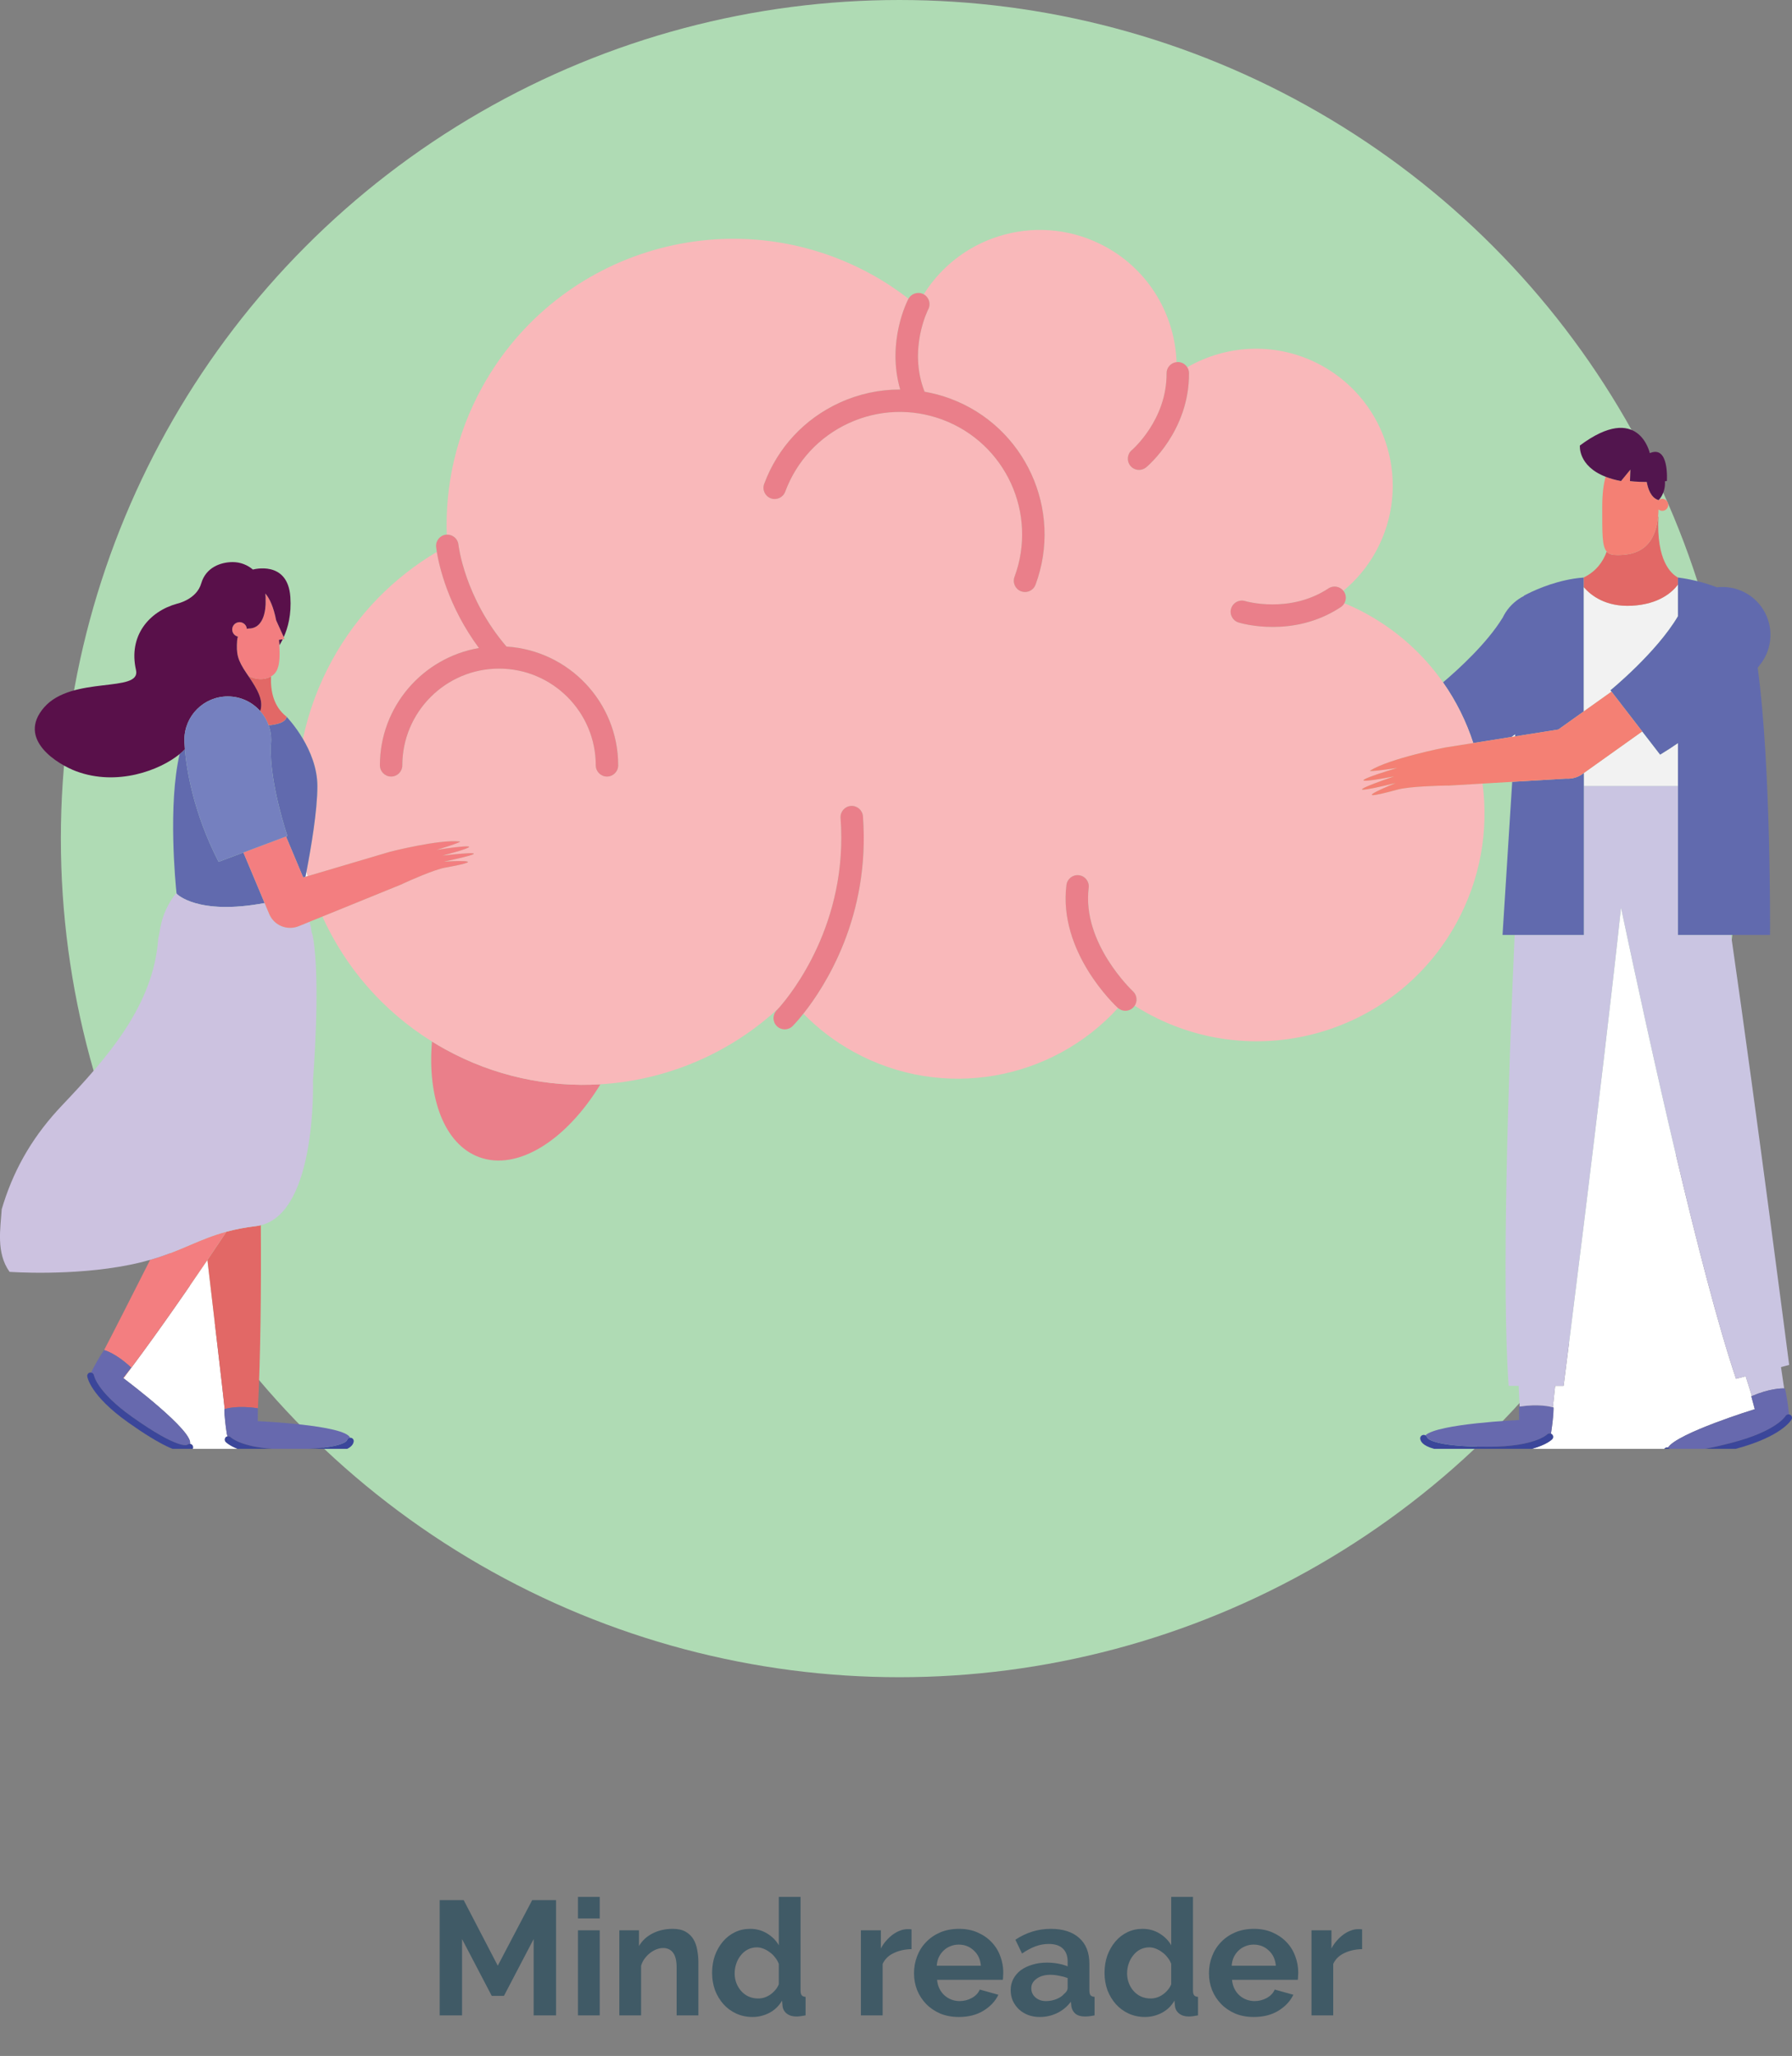 <svg width="265" height="304" viewBox="0 0 265 304" fill="none" xmlns="http://www.w3.org/2000/svg">
<rect x="0" y="0" width="265" height="304" fill="#808080" stroke="none"/>
<path d="M78.914 298V286.72L74.522 295.12H72.722L68.33 286.72V298H65.018V280.96H68.57L73.61 290.656L78.698 280.96H82.226V298H78.914ZM85.472 298V285.424H88.688V298H85.472ZM85.472 283.672V280.48H88.688V283.672H85.472ZM103.277 298H100.061V290.944C100.061 289.936 99.885 289.2 99.533 288.736C99.181 288.272 98.693 288.04 98.069 288.04C97.749 288.04 97.421 288.104 97.085 288.232C96.749 288.36 96.429 288.544 96.125 288.784C95.837 289.008 95.573 289.28 95.333 289.6C95.093 289.92 94.917 290.272 94.805 290.656V298H91.589V285.424H94.493V287.752C94.957 286.952 95.629 286.328 96.509 285.88C97.389 285.432 98.381 285.208 99.485 285.208C100.269 285.208 100.909 285.352 101.405 285.64C101.901 285.928 102.285 286.304 102.557 286.768C102.829 287.232 103.013 287.76 103.109 288.352C103.221 288.944 103.277 289.544 103.277 290.152V298ZM111.281 298.24C110.417 298.24 109.617 298.072 108.881 297.736C108.145 297.4 107.513 296.936 106.985 296.344C106.457 295.752 106.041 295.064 105.737 294.28C105.449 293.48 105.305 292.624 105.305 291.712C105.305 290.8 105.441 289.952 105.713 289.168C106.001 288.384 106.393 287.696 106.889 287.104C107.385 286.512 107.977 286.048 108.665 285.712C109.353 285.376 110.105 285.208 110.921 285.208C111.849 285.208 112.681 285.432 113.417 285.88C114.169 286.328 114.753 286.912 115.169 287.632V280.48H118.385V294.304C118.385 294.64 118.441 294.88 118.553 295.024C118.665 295.168 118.857 295.248 119.129 295.264V298C118.569 298.112 118.113 298.168 117.761 298.168C117.185 298.168 116.713 298.024 116.345 297.736C115.977 297.448 115.769 297.072 115.721 296.608L115.649 295.816C115.185 296.616 114.553 297.224 113.753 297.64C112.969 298.04 112.145 298.24 111.281 298.24ZM112.121 295.504C112.425 295.504 112.737 295.456 113.057 295.36C113.377 295.248 113.673 295.096 113.945 294.904C114.217 294.712 114.457 294.488 114.665 294.232C114.889 293.976 115.057 293.696 115.169 293.392V290.392C115.041 290.04 114.857 289.72 114.617 289.432C114.393 289.128 114.129 288.872 113.825 288.664C113.537 288.44 113.225 288.264 112.889 288.136C112.569 288.008 112.249 287.944 111.929 287.944C111.449 287.944 111.001 288.048 110.585 288.256C110.185 288.464 109.841 288.752 109.553 289.12C109.265 289.472 109.041 289.88 108.881 290.344C108.721 290.808 108.641 291.288 108.641 291.784C108.641 292.312 108.729 292.8 108.905 293.248C109.081 293.696 109.321 294.088 109.625 294.424C109.929 294.76 110.289 295.024 110.705 295.216C111.137 295.408 111.609 295.504 112.121 295.504ZM134.796 288.208C133.82 288.224 132.948 288.416 132.18 288.784C131.412 289.136 130.86 289.672 130.524 290.392V298H127.308V285.424H130.26V288.112C130.484 287.68 130.748 287.296 131.052 286.96C131.356 286.608 131.684 286.304 132.036 286.048C132.388 285.792 132.74 285.6 133.092 285.472C133.46 285.328 133.812 285.256 134.148 285.256C134.324 285.256 134.452 285.256 134.532 285.256C134.628 285.256 134.716 285.264 134.796 285.28V288.208ZM141.788 298.24C140.78 298.24 139.868 298.072 139.052 297.736C138.236 297.384 137.54 296.912 136.964 296.32C136.388 295.728 135.94 295.04 135.62 294.256C135.316 293.472 135.164 292.648 135.164 291.784C135.164 290.888 135.316 290.048 135.62 289.264C135.924 288.464 136.364 287.768 136.94 287.176C137.516 286.568 138.212 286.088 139.028 285.736C139.86 285.384 140.788 285.208 141.812 285.208C142.836 285.208 143.748 285.384 144.548 285.736C145.364 286.088 146.052 286.56 146.612 287.152C147.188 287.744 147.62 288.432 147.908 289.216C148.212 290 148.364 290.816 148.364 291.664C148.364 291.872 148.356 292.072 148.34 292.264C148.34 292.456 148.324 292.616 148.292 292.744H138.572C138.62 293.24 138.74 293.68 138.932 294.064C139.124 294.448 139.372 294.776 139.676 295.048C139.98 295.32 140.324 295.528 140.708 295.672C141.092 295.816 141.492 295.888 141.908 295.888C142.548 295.888 143.148 295.736 143.708 295.432C144.284 295.112 144.676 294.696 144.884 294.184L147.644 294.952C147.18 295.912 146.436 296.704 145.412 297.328C144.404 297.936 143.196 298.24 141.788 298.24ZM145.052 290.656C144.972 289.712 144.62 288.96 143.996 288.4C143.388 287.824 142.644 287.536 141.764 287.536C141.332 287.536 140.924 287.616 140.54 287.776C140.172 287.92 139.844 288.128 139.556 288.4C139.268 288.672 139.028 289 138.836 289.384C138.66 289.768 138.556 290.192 138.524 290.656H145.052ZM153.755 298.24C153.147 298.24 152.579 298.144 152.051 297.952C151.523 297.744 151.067 297.464 150.683 297.112C150.299 296.744 149.995 296.32 149.771 295.84C149.563 295.36 149.459 294.832 149.459 294.256C149.459 293.664 149.587 293.12 149.843 292.624C150.115 292.112 150.483 291.68 150.947 291.328C151.427 290.976 151.995 290.704 152.651 290.512C153.307 290.304 154.027 290.2 154.811 290.2C155.371 290.2 155.915 290.248 156.443 290.344C156.987 290.44 157.467 290.576 157.883 290.752V290.032C157.883 289.2 157.643 288.56 157.163 288.112C156.699 287.664 156.003 287.44 155.075 287.44C154.403 287.44 153.747 287.56 153.107 287.8C152.467 288.04 151.811 288.392 151.139 288.856L150.155 286.816C151.771 285.744 153.515 285.208 155.387 285.208C157.195 285.208 158.595 285.656 159.587 286.552C160.595 287.432 161.099 288.712 161.099 290.392V294.304C161.099 294.64 161.155 294.88 161.267 295.024C161.395 295.168 161.595 295.248 161.867 295.264V298C161.323 298.112 160.851 298.168 160.451 298.168C159.843 298.168 159.371 298.032 159.035 297.76C158.715 297.488 158.515 297.128 158.435 296.68L158.363 295.984C157.803 296.72 157.123 297.28 156.323 297.664C155.523 298.048 154.667 298.24 153.755 298.24ZM154.667 295.888C155.211 295.888 155.723 295.792 156.203 295.6C156.699 295.408 157.083 295.152 157.355 294.832C157.707 294.56 157.883 294.256 157.883 293.92V292.48C157.499 292.336 157.083 292.224 156.635 292.144C156.187 292.048 155.755 292 155.339 292C154.507 292 153.827 292.192 153.299 292.576C152.771 292.944 152.507 293.416 152.507 293.992C152.507 294.536 152.715 294.992 153.131 295.36C153.547 295.712 154.059 295.888 154.667 295.888ZM169.313 298.24C168.449 298.24 167.649 298.072 166.913 297.736C166.177 297.4 165.545 296.936 165.017 296.344C164.489 295.752 164.073 295.064 163.769 294.28C163.481 293.48 163.337 292.624 163.337 291.712C163.337 290.8 163.473 289.952 163.745 289.168C164.033 288.384 164.425 287.696 164.921 287.104C165.417 286.512 166.009 286.048 166.697 285.712C167.385 285.376 168.137 285.208 168.953 285.208C169.881 285.208 170.713 285.432 171.449 285.88C172.201 286.328 172.785 286.912 173.201 287.632V280.48H176.417V294.304C176.417 294.64 176.473 294.88 176.585 295.024C176.697 295.168 176.889 295.248 177.161 295.264V298C176.601 298.112 176.145 298.168 175.793 298.168C175.217 298.168 174.745 298.024 174.377 297.736C174.009 297.448 173.801 297.072 173.753 296.608L173.681 295.816C173.217 296.616 172.585 297.224 171.785 297.64C171.001 298.04 170.177 298.24 169.313 298.24ZM170.153 295.504C170.457 295.504 170.769 295.456 171.089 295.36C171.409 295.248 171.705 295.096 171.977 294.904C172.249 294.712 172.489 294.488 172.697 294.232C172.921 293.976 173.089 293.696 173.201 293.392V290.392C173.073 290.04 172.889 289.72 172.649 289.432C172.425 289.128 172.161 288.872 171.857 288.664C171.569 288.44 171.257 288.264 170.921 288.136C170.601 288.008 170.281 287.944 169.961 287.944C169.481 287.944 169.033 288.048 168.617 288.256C168.217 288.464 167.873 288.752 167.585 289.12C167.297 289.472 167.073 289.88 166.913 290.344C166.753 290.808 166.673 291.288 166.673 291.784C166.673 292.312 166.761 292.8 166.937 293.248C167.113 293.696 167.353 294.088 167.657 294.424C167.961 294.76 168.321 295.024 168.737 295.216C169.169 295.408 169.641 295.504 170.153 295.504ZM185.405 298.24C184.397 298.24 183.485 298.072 182.669 297.736C181.853 297.384 181.157 296.912 180.581 296.32C180.005 295.728 179.557 295.04 179.237 294.256C178.933 293.472 178.781 292.648 178.781 291.784C178.781 290.888 178.933 290.048 179.237 289.264C179.541 288.464 179.981 287.768 180.557 287.176C181.133 286.568 181.829 286.088 182.645 285.736C183.477 285.384 184.405 285.208 185.429 285.208C186.453 285.208 187.365 285.384 188.165 285.736C188.981 286.088 189.669 286.56 190.229 287.152C190.805 287.744 191.237 288.432 191.525 289.216C191.829 290 191.981 290.816 191.981 291.664C191.981 291.872 191.973 292.072 191.957 292.264C191.957 292.456 191.941 292.616 191.909 292.744H182.189C182.237 293.24 182.357 293.68 182.549 294.064C182.741 294.448 182.989 294.776 183.293 295.048C183.597 295.32 183.941 295.528 184.325 295.672C184.709 295.816 185.109 295.888 185.525 295.888C186.165 295.888 186.765 295.736 187.325 295.432C187.901 295.112 188.293 294.696 188.501 294.184L191.261 294.952C190.797 295.912 190.053 296.704 189.029 297.328C188.021 297.936 186.813 298.24 185.405 298.24ZM188.669 290.656C188.589 289.712 188.237 288.96 187.613 288.4C187.005 287.824 186.261 287.536 185.381 287.536C184.949 287.536 184.541 287.616 184.157 287.776C183.789 287.92 183.461 288.128 183.173 288.4C182.885 288.672 182.645 289 182.453 289.384C182.277 289.768 182.173 290.192 182.141 290.656H188.669ZM201.429 288.208C200.453 288.224 199.581 288.416 198.813 288.784C198.045 289.136 197.493 289.672 197.157 290.392V298H193.941V285.424H196.893V288.112C197.117 287.68 197.381 287.296 197.685 286.96C197.989 286.608 198.317 286.304 198.669 286.048C199.021 285.792 199.373 285.6 199.725 285.472C200.093 285.328 200.445 285.256 200.781 285.256C200.957 285.256 201.085 285.256 201.165 285.256C201.261 285.256 201.349 285.264 201.429 285.28V288.208Z" fill="#405A66"/>
<circle cx="133" cy="124" r="124" fill="#AFDBB4"/>
<g clip-path="url(#clip0_59_619)">
<path d="M224.068 108.574C223.886 108.706 223.691 108.84 223.503 108.973L224.048 108.886L224.068 108.574Z" fill="white"/>
<path d="M229.357 211.985C229.357 211.985 229.354 211.992 229.354 211.995C229.408 212.017 229.458 212.044 229.503 212.084C229.714 212.274 229.73 212.599 229.537 212.805C229.488 212.859 228.732 213.63 226.53 214.231H246.115C246.157 214.177 246.21 214.132 246.274 214.096C246.393 214.031 246.527 214.019 246.65 214.05C248.006 211.908 259.49 208.367 259.49 208.367L258.982 206.453C259.012 206.44 259.039 206.433 259.069 206.42C258.765 205.475 258.458 204.498 258.148 203.5L256.721 203.872C251.487 188.381 244.104 154.984 239.717 134.212C236.826 161.049 231.224 204.92 231.224 204.92H229.973C229.829 206.205 229.714 207.268 229.631 208.091C229.694 208.11 229.73 208.122 229.73 208.122C229.73 208.122 229.802 209.037 229.357 211.984V211.985Z" fill="white"/>
<path d="M33.379 213.208C33.191 213.003 33.205 212.683 33.411 212.495C33.478 212.433 33.56 212.403 33.642 212.384C33.625 212.322 33.609 212.262 33.594 212.197C33.58 212.155 33.558 212.113 33.552 212.069C33.119 209.24 33.189 208.361 33.189 208.361C33.189 208.361 33.216 208.353 33.228 208.35C32.789 204.243 31.794 195.937 30.676 186.317C26.272 192.82 21.922 198.977 18.257 203.79C19.011 204.357 28.663 211.662 28.102 213.505C28.226 213.518 28.345 213.573 28.432 213.676C28.57 213.835 28.586 214.056 28.496 214.234H35.143C33.889 213.738 33.416 213.25 33.379 213.209V213.208Z" fill="white"/>
<path d="M45.319 128.889C45.268 129.153 45.218 129.406 45.171 129.644L45.493 129.548C45.431 129.329 45.376 129.109 45.319 128.889Z" fill="white"/>
<path d="M217.867 109.868L223.502 108.973C223.689 108.84 223.884 108.706 224.067 108.574L224.047 108.886L230.442 107.869L234.21 105.185V85.395C234.197 85.395 234.185 85.399 234.174 85.399C230.523 85.662 227.231 87.133 225.942 87.777C225.886 87.803 225.828 87.832 225.781 87.857C225.507 87.996 225.358 88.082 225.358 88.082V88.119C224.3 88.659 223.364 89.467 222.665 90.528C222.487 90.8 222.338 91.08 222.2 91.365L222.194 91.362C219.869 95.147 215.671 98.97 213.392 100.9C215.333 103.664 216.831 106.692 217.864 109.87L217.867 109.868Z" fill="#616AAE"/>
<path d="M224.644 209.97C224.644 209.97 212.639 210.5 210.787 212.23C210.91 212.296 211.007 212.406 211.044 212.55C211.049 212.564 211.505 213.942 220.341 213.914C226.897 213.892 228.734 212.15 228.776 212.109C228.928 211.948 229.161 211.911 229.356 211.994C229.356 211.99 229.359 211.987 229.359 211.984C229.805 209.039 229.731 208.122 229.731 208.122C229.731 208.122 229.696 208.11 229.632 208.092C229.228 207.972 227.533 207.563 224.731 207.979C224.697 207.984 224.67 207.986 224.639 207.991L224.647 209.97H224.644Z" fill="#6769AE"/>
<path d="M229.537 212.807C229.731 212.601 229.716 212.275 229.503 212.086C229.458 212.046 229.408 212.02 229.354 211.997C229.159 211.915 228.926 211.952 228.774 212.113C228.732 212.153 226.896 213.895 220.339 213.917C211.503 213.946 211.047 212.567 211.042 212.554C211.005 212.41 210.908 212.299 210.786 212.233C210.673 212.173 210.541 212.151 210.41 212.185C210.132 212.254 209.964 212.534 210.034 212.807C210.112 213.104 210.289 213.734 212.079 214.236H226.528C228.73 213.635 229.488 212.862 229.535 212.81L229.537 212.807Z" fill="#3B469A"/>
<path d="M248.135 138.243V116.2H234.212V138.243H223.986C223.042 159.498 222.029 189.843 223.099 204.922H224.573C224.622 205.969 224.672 206.99 224.727 207.981C227.53 207.565 229.225 207.974 229.629 208.093C229.713 207.27 229.829 206.207 229.971 204.922H231.222C231.222 204.922 236.825 161.051 239.716 134.214C244.102 154.986 251.486 188.381 256.719 203.874L258.146 203.502C258.457 204.501 258.764 205.477 259.067 206.421C261.675 205.313 263.417 205.281 263.84 205.294C263.712 204.478 263.556 203.418 263.372 202.14L264.581 201.825C264.581 201.825 259.837 164.955 255.988 138.247H248.135V138.243Z" fill="#CAC5E2"/>
<path d="M259.069 206.421C259.039 206.435 259.012 206.441 258.982 206.455L259.49 208.368C259.49 208.368 248.006 211.91 246.65 214.051C246.759 214.078 246.851 214.142 246.925 214.232H252.126C253.262 214.021 254.635 213.714 256.32 213.271C262.659 211.598 263.997 209.446 264.026 209.399C264.133 209.205 264.349 209.113 264.559 209.141C264.559 209.138 264.559 209.135 264.559 209.129C264.245 206.168 263.945 205.299 263.945 205.299C263.945 205.299 263.907 205.296 263.841 205.294C263.419 205.281 261.676 205.313 259.069 206.421Z" fill="#6769AE"/>
<path d="M246.272 214.098C246.209 214.133 246.157 214.179 246.113 214.232H246.921C246.849 214.142 246.755 214.078 246.646 214.051C246.524 214.021 246.39 214.033 246.271 214.098H246.272Z" fill="#3B469A"/>
<path d="M264.026 209.398C263.996 209.446 262.657 211.596 256.32 213.27C254.635 213.714 253.262 214.021 252.126 214.231H256.676C263.506 212.408 264.884 209.98 264.94 209.877C265.074 209.628 264.978 209.317 264.725 209.186C264.671 209.16 264.616 209.146 264.559 209.138C264.349 209.108 264.133 209.202 264.026 209.396V209.398Z" fill="#3B469A"/>
<path d="M70.844 171.094C76.551 173.207 83.763 168.587 88.792 160.328C81.073 160.796 73.137 159.164 65.857 155.163C65.183 154.793 64.526 154.405 63.88 154.005C63.179 162.332 65.696 169.189 70.843 171.094H70.844Z" fill="#EA7F8A"/>
<path d="M45.318 128.889C45.377 129.109 45.431 129.329 45.493 129.549L57.666 125.945C57.666 125.945 64.955 124.073 67.995 124.424C68.487 124.481 64.593 125.661 64.593 125.661C64.593 125.661 74.748 124.05 65.458 126.507C65.458 126.507 75.717 125.279 65.654 127.399C65.654 127.399 73.537 126.909 65.819 128.294C64.202 128.584 60.585 130.204 59.485 130.706L59.492 130.721L59.156 130.858L47.674 135.527C51.028 142.934 56.532 149.437 63.883 154.003C64.529 154.404 65.186 154.791 65.861 155.162C73.138 159.163 81.077 160.794 88.796 160.326C98.537 159.738 107.924 155.799 115.195 149.019C116.983 147.003 125.478 136.538 124.304 120.944C124.235 120.03 124.921 119.234 125.835 119.165C126.742 119.1 127.544 119.782 127.614 120.694C128.731 135.523 121.988 145.885 118.804 149.889C120.944 152.076 123.434 153.991 126.253 155.541C139.483 162.813 155.602 159.743 165.333 149.044C165.321 149.032 165.306 149.026 165.294 149.014C164.934 148.682 156.467 140.762 157.71 130.85C157.824 129.939 158.652 129.297 159.561 129.409C160.472 129.523 161.116 130.352 161.002 131.261C159.975 139.462 167.469 146.504 167.545 146.574C168.152 147.134 168.239 148.041 167.795 148.709C168.388 149.086 168.992 149.452 169.616 149.795C185.917 158.759 206.399 152.809 215.362 136.506C218.96 129.959 220.149 122.74 219.236 115.863L214.505 116.143L214.106 116.167V116.148C212.771 116.17 208.391 116.277 206.642 116.759C198.288 119.051 206.38 115.788 206.38 115.788C195.34 118.464 206.151 114.805 206.151 114.805C195.719 116.779 206.612 113.551 206.612 113.551C206.612 113.551 202.168 114.227 202.631 113.936C205.495 112.142 213.653 110.537 213.653 110.537L217.87 109.867C216.838 106.689 215.34 103.66 213.398 100.897C210.537 96.824 206.729 93.321 202.072 90.76C201.001 90.171 199.909 89.655 198.806 89.197C198.68 89.42 198.509 89.621 198.279 89.772C194.739 92.105 191.055 92.704 188.208 92.704C185.36 92.704 183.319 92.097 183.157 92.046C182.281 91.775 181.792 90.844 182.065 89.969C182.337 89.095 183.262 88.607 184.138 88.875C184.218 88.899 190.696 90.797 196.456 87.002C197.179 86.526 198.132 86.695 198.66 87.359C200.551 85.79 202.193 83.859 203.451 81.574C208.84 71.769 205.262 59.452 195.459 54.061C189.016 50.519 181.505 50.876 175.572 54.304C175.733 54.557 175.832 54.856 175.834 55.178C175.891 63.688 169.763 68.881 169.503 69.099C169.193 69.358 168.818 69.483 168.444 69.483C167.967 69.483 167.495 69.281 167.168 68.885C166.582 68.18 166.676 67.139 167.379 66.552C167.459 66.483 172.562 62.087 172.515 55.201C172.508 54.344 173.156 53.643 173.989 53.549C173.744 46.662 170.013 40.072 163.532 36.509C154.064 31.303 142.254 34.463 136.599 43.517C137.391 43.951 137.691 44.938 137.27 45.74C137.23 45.817 134.27 51.658 136.73 57.913C138.009 58.137 139.279 58.476 140.523 58.937C151.587 63.046 157.244 75.389 153.135 86.454C152.887 87.121 152.253 87.535 151.579 87.535C151.388 87.535 151.192 87.502 151 87.431C150.142 87.111 149.704 86.157 150.023 85.298C153.496 75.95 148.715 65.519 139.366 62.046C134.838 60.364 129.925 60.545 125.535 62.559C121.143 64.572 117.798 68.175 116.117 72.703C115.797 73.562 114.843 73.999 113.984 73.681C113.126 73.36 112.688 72.406 113.007 71.548C114.997 66.188 118.956 61.925 124.153 59.543C127.014 58.231 130.063 57.581 133.12 57.589C131.072 50.516 134.189 44.464 134.335 44.189C134.339 44.181 134.345 44.174 134.35 44.167C132.64 42.847 130.816 41.637 128.864 40.563C108.343 29.281 82.562 36.772 71.28 57.291C67.482 64.199 65.824 71.702 66.063 79.048C66.94 79.005 67.707 79.647 67.797 80.528C67.806 80.605 68.695 88.35 74.901 95.596C84.104 96.168 91.422 103.816 91.422 113.162C91.422 114.077 90.679 114.82 89.763 114.82C88.848 114.82 88.105 114.077 88.105 113.162C88.105 105.275 81.689 98.859 73.802 98.859C65.916 98.859 59.5 105.275 59.5 113.162C59.5 114.077 58.757 114.82 57.842 114.82C56.926 114.82 56.183 114.077 56.183 113.162C56.183 104.462 62.527 97.233 70.829 95.812C66.263 89.653 64.94 83.658 64.601 81.602C58.321 85.334 52.908 90.708 49.133 97.575C47.069 101.33 45.639 105.262 44.797 109.246C45.889 111.094 46.937 113.563 46.937 116.254C46.937 119.866 45.994 125.393 45.32 128.884L45.318 128.889Z" fill="#F9B8BA"/>
<path d="M133.118 57.594C130.061 57.586 127.012 58.236 124.152 59.548C118.953 61.931 114.996 66.193 113.005 71.553C112.687 72.411 113.124 73.367 113.983 73.686C114.841 74.003 115.797 73.567 116.116 72.708C117.798 68.18 121.143 64.577 125.533 62.564C129.925 60.552 134.837 60.369 139.364 62.051C148.713 65.524 153.494 75.954 150.021 85.303C149.703 86.162 150.14 87.116 150.999 87.436C151.19 87.507 151.385 87.54 151.577 87.54C152.252 87.54 152.885 87.126 153.134 86.459C157.242 75.394 151.584 63.051 140.522 58.942C139.277 58.48 138.008 58.142 136.728 57.918C134.268 51.663 137.228 45.821 137.268 45.745C137.689 44.944 137.389 43.956 136.598 43.522C136.591 43.516 136.584 43.511 136.577 43.506C135.776 43.082 134.785 43.381 134.349 44.174C134.344 44.181 134.337 44.187 134.334 44.196C134.188 44.471 131.07 50.523 133.118 57.596V57.594Z" fill="#EA7F8A"/>
<path d="M172.512 55.201C172.557 62.087 167.456 66.482 167.375 66.552C166.673 67.139 166.579 68.182 167.164 68.885C167.491 69.281 167.964 69.483 168.44 69.483C168.814 69.483 169.19 69.358 169.5 69.099C169.76 68.883 175.887 63.69 175.83 55.178C175.827 54.856 175.73 54.557 175.569 54.304C175.275 53.84 174.76 53.531 174.17 53.531H174.158C174.1 53.531 174.043 53.543 173.984 53.549C173.151 53.643 172.503 54.344 172.51 55.201H172.512Z" fill="#EA7F8A"/>
<path d="M196.453 87.002C190.693 90.797 184.215 88.899 184.134 88.875C183.261 88.607 182.335 89.097 182.062 89.968C181.79 90.844 182.278 91.773 183.153 92.046C183.316 92.096 185.335 92.704 188.204 92.704C191.073 92.704 194.737 92.105 198.276 89.772C198.504 89.621 198.677 89.42 198.802 89.197C199.096 88.674 199.102 88.01 198.749 87.473C198.72 87.431 198.685 87.398 198.656 87.358C198.128 86.693 197.174 86.524 196.453 87V87.002Z" fill="#EA7F8A"/>
<path d="M114.873 151.724C115.197 152.046 115.619 152.205 116.042 152.205C116.465 152.205 116.896 152.043 117.219 151.716C117.323 151.612 117.929 150.988 118.801 149.891C121.983 145.887 128.728 135.523 127.611 120.696C127.542 119.782 126.739 119.101 125.832 119.167C124.918 119.236 124.232 120.032 124.301 120.946C125.475 136.54 116.979 147.005 115.192 149.021C114.992 149.244 114.873 149.37 114.863 149.38C114.219 150.03 114.224 151.078 114.873 151.724Z" fill="#EA7F8A"/>
<path d="M167.634 148.92C167.694 148.855 167.743 148.783 167.79 148.712C168.234 148.045 168.147 147.138 167.54 146.577C167.464 146.505 159.97 139.464 160.996 131.264C161.111 130.355 160.467 129.525 159.556 129.413C158.647 129.3 157.819 129.943 157.705 130.853C156.462 140.767 164.929 148.685 165.289 149.017C165.301 149.029 165.316 149.036 165.328 149.048C165.64 149.319 166.026 149.457 166.411 149.457C166.857 149.457 167.303 149.277 167.632 148.922L167.634 148.92Z" fill="#EA7F8A"/>
<path d="M56.18 113.168C56.18 114.084 56.922 114.827 57.838 114.827C58.754 114.827 59.497 114.084 59.497 113.168C59.497 105.282 65.912 98.866 73.799 98.866C81.685 98.866 88.101 105.282 88.101 113.168C88.101 114.084 88.844 114.827 89.76 114.827C90.675 114.827 91.418 114.084 91.418 113.168C91.418 103.823 84.1 96.176 74.897 95.603C68.689 88.357 67.801 80.611 67.794 80.534C67.703 79.654 66.937 79.01 66.06 79.055C66.031 79.055 66.005 79.052 65.976 79.055C65.064 79.147 64.4 79.961 64.492 80.873C64.499 80.93 64.526 81.186 64.596 81.609C64.933 83.665 66.258 89.658 70.824 95.819C62.522 97.24 56.178 104.469 56.178 113.168H56.18Z" fill="#EA7F8A"/>
<path d="M41.306 95.428C41.47 95.17 41.641 94.868 41.814 94.52L41.239 94.595C41.267 94.888 41.289 95.167 41.307 95.428H41.306Z" fill="#59104A"/>
<path d="M38.13 208.236V208.469C38.535 200.609 38.631 190.851 38.569 181.167C38.344 181.221 38.114 181.269 37.876 181.298C36.179 181.497 34.759 181.786 33.49 182.126C32.552 183.531 31.613 184.932 30.674 186.315C31.794 195.936 32.787 204.241 33.226 208.348C33.421 208.286 35.12 207.776 38.13 208.236Z" fill="#E26866"/>
<path d="M33.659 212.381C33.627 212.321 33.61 212.259 33.592 212.195C33.607 212.26 33.624 212.321 33.64 212.383C33.647 212.381 33.652 212.381 33.659 212.379V212.381Z" fill="#F5846F"/>
<path d="M19.393 202.209L18.203 203.748C18.203 203.748 18.223 203.763 18.253 203.787C21.919 198.972 26.269 192.815 30.672 186.313C31.61 184.93 32.55 183.53 33.488 182.125C29.339 183.24 26.849 184.957 22.199 186.29C19.15 192.302 16.692 197.153 15.396 199.625C15.396 199.625 17.061 200.017 19.393 202.209Z" fill="#F37E80"/>
<path d="M13.898 203.374C13.908 203.43 14.38 205.86 19.57 209.534C26.566 214.484 27.709 213.627 27.719 213.619C27.828 213.525 27.966 213.489 28.1 213.503C28.662 211.66 19.009 204.357 18.255 203.789C18.225 203.765 18.204 203.75 18.204 203.75L19.395 202.211C17.062 200.019 15.397 199.626 15.397 199.626C15.397 199.626 14.817 200.317 13.508 202.865C13.492 202.895 13.489 202.928 13.477 202.958C13.69 202.992 13.868 203.153 13.9 203.378L13.898 203.374Z" fill="#6769AE"/>
<path d="M28.432 213.674C28.345 213.572 28.226 213.515 28.102 213.503C27.969 213.489 27.832 213.525 27.721 213.619C27.709 213.629 26.567 214.486 19.571 209.534C14.381 205.86 13.908 203.43 13.9 203.374C13.868 203.15 13.69 202.989 13.477 202.955C13.43 202.948 13.385 202.938 13.336 202.945C13.062 202.98 12.865 203.233 12.902 203.51C12.917 203.624 13.328 206.349 18.991 210.357C19.608 210.793 20.182 211.187 20.718 211.543C22.88 212.976 24.409 213.788 25.514 214.232H28.497C28.588 214.055 28.571 213.833 28.434 213.674H28.432Z" fill="#3B469A"/>
<path d="M39.723 107.244C39.962 107.918 40.1 108.639 40.1 109.394C40.1 109.687 40.073 109.974 40.035 110.257H40.041C39.865 115.952 42.505 123.607 42.505 123.607L42.295 123.686L44.837 129.743L45.169 129.646C45.216 129.406 45.265 129.154 45.317 128.891C45.991 125.4 46.933 119.873 46.933 116.261C46.933 113.569 45.885 111.101 44.794 109.253C43.608 107.244 42.369 105.97 42.369 105.97C42.369 105.97 42.506 107.008 39.721 107.246L39.723 107.244Z" fill="#616AAE"/>
<path d="M39.132 133.523L35.997 126.054L32.326 127.434C28.504 120.022 27.568 113.519 27.34 110.779C27.122 111.015 26.852 111.257 26.561 111.5C24.81 119.046 25.967 130.769 26.098 132.022C26.105 132.094 26.111 132.144 26.111 132.144C26.111 132.144 29.143 135.404 39.134 133.526L39.132 133.523Z" fill="#616AAE"/>
<path d="M36.706 99.924C38.098 101.972 39.003 103.54 38.485 105.148C39.022 105.755 39.444 106.464 39.723 107.242C42.508 107.004 42.37 105.966 42.37 105.966C40.445 104.479 39.987 102.16 40.08 100.022C40.016 100.057 39.952 100.092 39.885 100.124C39.04 100.528 37.843 100.551 36.708 99.923L36.706 99.924Z" fill="#E26866"/>
<path d="M39.236 87.758C39.278 88.105 39.295 88.466 39.276 88.838C39.276 88.838 39.498 92.665 37.028 92.925C37.028 92.925 36.791 92.916 36.486 92.985C36.483 92.943 36.494 92.901 36.486 92.859C36.364 92.272 35.79 91.895 35.202 92.018C34.615 92.14 34.237 92.715 34.36 93.302C34.449 93.728 34.779 94.038 35.176 94.132C35.118 94.307 35.076 94.503 35.062 94.733C34.942 96.636 35.062 97.526 36.508 99.634C36.577 99.733 36.64 99.829 36.706 99.924C37.841 100.553 39.038 100.53 39.883 100.125C39.95 100.094 40.014 100.058 40.078 100.023C40.994 99.5 41.507 98.486 41.306 95.43C41.289 95.169 41.265 94.89 41.237 94.597L41.812 94.521L42.085 94.486L41.958 94.204L40.838 91.726C40.46 89.808 39.907 88.54 39.236 87.76V87.758Z" fill="#F37E80"/>
<path d="M33.488 182.125C34.759 181.782 36.179 181.496 37.874 181.296C38.114 181.269 38.342 181.219 38.567 181.165C46.895 179.163 46.278 159.823 46.278 159.823C46.278 159.823 47.46 145.216 46.278 138.518C46.239 138.297 46.175 138.091 46.093 137.896C46.029 137.349 45.922 136.816 45.783 136.296L44.22 136.932C43.422 137.269 42.494 137.303 41.629 136.949C40.734 136.583 40.088 135.874 39.766 135.037L39.131 133.524C29.141 135.403 26.108 132.143 26.108 132.143C26.108 132.143 26.101 132.092 26.094 132.02C24.89 133.484 24.055 135.257 23.706 137.199L23.7 137.2C23.7 137.2 23.621 137.814 23.398 138.793C22.71 148.722 15.78 156.481 9.159 163.464C5.141 167.701 2.311 172.335 0.525 177.922C0.433 178.209 0.345 178.506 0.256 178.799C0.074 181.606 -0.609 185.23 1.412 188.061C1.412 188.061 10.653 188.74 19.164 187.026C20.28 186.801 21.278 186.553 22.197 186.29C26.847 184.957 29.337 183.24 33.486 182.125H33.488Z" fill="#CCC2E0"/>
<path d="M27.265 109.394C27.265 105.849 30.137 102.976 33.682 102.976C35.597 102.976 37.311 103.82 38.487 105.148C39.005 103.54 38.099 101.97 36.708 99.924C36.642 99.827 36.578 99.733 36.51 99.634C35.064 97.526 34.943 96.636 35.064 94.733C35.079 94.503 35.121 94.307 35.178 94.132C34.781 94.038 34.45 93.728 34.361 93.302C34.239 92.715 34.616 92.14 35.203 92.018C35.79 91.895 36.365 92.272 36.488 92.859C36.496 92.903 36.484 92.943 36.488 92.985C36.793 92.916 37.029 92.925 37.029 92.925C39.498 92.665 39.278 88.838 39.278 88.838C39.297 88.466 39.278 88.105 39.238 87.758C39.909 88.538 40.462 89.806 40.839 91.724L41.959 94.203C42.578 92.831 43.115 90.861 42.937 88.276C42.56 82.766 37.408 84.217 37.408 84.217C37.408 84.22 37.408 84.222 37.408 84.223C36.578 83.521 35.539 83.113 34.415 83.113C32.673 83.113 30.446 83.875 29.757 86.264C29.067 88.654 26.192 89.263 26.192 89.263C22.06 90.396 18.952 94.011 20.113 99.081C20.899 102.517 10.662 99.85 6.528 104.591C2.396 109.332 8.581 113.046 11.282 114.047C17.334 116.293 23.666 113.888 26.561 111.498C26.854 111.255 27.122 111.014 27.34 110.777C27.267 109.888 27.265 109.394 27.265 109.394Z" fill="#59104A"/>
<path d="M51.315 212.963C51.37 212.747 51.558 212.606 51.768 212.591C51.06 210.706 38.121 210.136 38.121 210.136L38.128 208.467V208.234C35.118 207.775 33.419 208.284 33.224 208.346C33.213 208.35 33.186 208.358 33.186 208.358C33.186 208.358 33.115 209.238 33.548 212.066C33.555 212.109 33.577 212.151 33.59 212.193C33.608 212.255 33.625 212.317 33.657 212.379C33.82 212.347 33.994 212.391 34.115 212.52C34.15 212.555 35.559 213.905 40.296 214.231H45.65C50.988 213.954 51.31 212.973 51.313 212.961L51.315 212.963Z" fill="#6769AE"/>
<path d="M52.293 213.213C52.361 212.943 52.199 212.669 51.929 212.599C51.875 212.586 51.822 212.587 51.77 212.591C51.56 212.606 51.37 212.747 51.317 212.963C51.313 212.975 50.993 213.954 45.654 214.232H51.35C52.127 213.837 52.237 213.432 52.293 213.213Z" fill="#3B469A"/>
<path d="M33.659 212.381C33.659 212.381 33.647 212.381 33.64 212.384C33.556 212.403 33.476 212.435 33.409 212.495C33.204 212.683 33.189 213.001 33.377 213.208C33.414 213.248 33.887 213.736 35.141 214.232H40.298C35.56 213.907 34.152 212.557 34.117 212.522C33.994 212.393 33.822 212.351 33.659 212.381Z" fill="#3B469A"/>
<path d="M59.155 130.86L59.49 130.722L59.483 130.707C60.582 130.204 64.201 128.586 65.817 128.296C73.536 126.911 65.653 127.4 65.653 127.4C75.714 125.281 65.457 126.508 65.457 126.508C74.746 124.053 64.591 125.663 64.591 125.663C64.591 125.663 68.485 124.483 67.994 124.426C64.955 124.077 57.664 125.947 57.664 125.947L45.491 129.55L45.169 129.646L44.837 129.743L42.295 123.686L35.995 126.054L39.131 133.523L39.766 135.035C40.088 135.872 40.734 136.581 41.629 136.947C42.495 137.301 43.422 137.267 44.22 136.93L45.783 136.295L47.671 135.527L59.153 130.858L59.155 130.86Z" fill="#F37E80"/>
<path d="M42.505 123.607C42.505 123.607 39.865 115.954 40.041 110.257H40.035C40.073 109.974 40.1 109.687 40.1 109.394C40.1 108.639 39.962 107.916 39.723 107.244C39.446 106.466 39.023 105.757 38.485 105.15C37.309 103.82 35.596 102.978 33.681 102.978C30.136 102.978 27.263 105.85 27.263 109.395C27.263 109.395 27.263 109.892 27.339 110.779C27.568 113.519 28.504 120.022 32.324 127.434L35.995 126.054L42.295 123.686L42.505 123.607Z" fill="#7580BF"/>
<path d="M225.784 87.846V87.857C225.829 87.834 225.89 87.804 225.945 87.777C225.841 87.82 225.784 87.846 225.784 87.846Z" fill="#F2F2F2"/>
<path d="M238.159 102.069C238.159 102.069 244.947 96.525 248.135 91.122V86.439C247.317 87.535 245.367 89.348 241.315 89.564C237.443 89.771 235.257 88.032 234.212 86.824V105.183L238.31 102.264L238.159 102.067V102.069Z" fill="#F2F2F2"/>
<path d="M234.212 116.202H248.135V109.878C247.295 110.454 246.427 111.024 245.498 111.582L242.851 108.153L234.212 114.309V116.204V116.202Z" fill="#F2F2F2"/>
<path d="M234.212 86.826C235.257 88.032 237.443 89.772 241.315 89.566C245.367 89.35 247.317 87.537 248.135 86.44V85.397C248.135 85.397 248.14 85.397 248.142 85.397C247.126 84.854 244.926 82.924 245.238 76.404H245.194C244.671 81.654 241.27 82.074 239.15 82.074C238.416 82.074 237.926 81.934 237.598 81.561C237.059 83.051 236.038 84.502 234.175 85.402C234.187 85.402 234.199 85.399 234.212 85.399V86.829V86.826Z" fill="#E26866"/>
<path d="M239.15 82.072C241.27 82.072 244.671 81.653 245.194 76.402C245.228 76.064 245.248 75.703 245.258 75.324C245.41 75.45 245.598 75.535 245.813 75.535C246.302 75.535 246.7 75.138 246.7 74.648C246.7 74.159 246.302 73.761 245.813 73.761C245.596 73.761 245.405 73.848 245.253 73.976V73.942C244.138 73.609 243.697 72.257 243.522 71.266C241.914 71.266 241.04 71.133 241.04 71.133L241.104 69.438L239.714 71.133C238.83 70.969 238.084 70.748 237.437 70.496C237.118 71.611 236.937 73.072 236.937 74.959C236.937 78.884 236.898 80.759 237.599 81.559C237.928 81.933 238.418 82.072 239.152 82.072H239.15Z" fill="#F48074"/>
<path d="M248.135 86.439V91.122C244.948 96.525 238.159 102.069 238.159 102.069L238.31 102.265L242.853 108.153L245.499 111.582C246.428 111.024 247.297 110.454 248.137 109.878V138.243H261.748C261.748 138.243 261.938 113.574 259.929 98.749C260.013 98.633 260.095 98.521 260.167 98.422C261.94 96.295 262.371 93.233 261.019 90.621C259.624 87.926 256.743 86.509 253.897 86.843C252.43 86.281 250.48 85.701 248.144 85.394C248.142 85.394 248.14 85.394 248.137 85.394V86.437L248.135 86.439Z" fill="#616AAE"/>
<path d="M234.212 114.307L234.085 114.398C233.385 114.928 232.507 115.198 231.581 115.132L223.624 115.605L222.195 138.243H234.212V114.307Z" fill="#616AAE"/>
<path d="M241.104 69.438L241.04 71.133C241.04 71.133 241.914 71.264 243.522 71.266C243.697 72.257 244.138 73.609 245.253 73.942C245.259 73.944 245.264 73.949 245.271 73.951C245.271 73.951 246.316 73.012 246.212 71.153C246.309 71.145 246.393 71.142 246.494 71.133C246.494 71.133 246.884 65.746 243.973 67.005C243.973 67.005 242.322 59.4 233.632 65.875C233.632 65.875 233.317 68.89 237.437 70.495C238.084 70.746 238.83 70.967 239.714 71.132L241.104 69.436V69.438Z" fill="#52154E"/>
<path d="M231.581 115.134C232.507 115.199 233.385 114.928 234.085 114.399L234.212 114.309L242.851 108.153L238.309 102.265L234.21 105.185L230.442 107.869L224.047 108.886L223.502 108.973L217.867 109.868L213.65 110.539C213.65 110.539 205.492 112.144 202.627 113.938C202.165 114.228 206.608 113.552 206.608 113.552C206.608 113.552 195.717 116.781 206.147 114.807C206.147 114.807 195.336 118.467 206.377 115.789C206.377 115.789 198.284 119.053 206.639 116.76C208.388 116.281 212.768 116.173 214.101 116.15V116.168L214.502 116.145L219.232 115.865L223.624 115.605L231.581 115.132V115.134Z" fill="#F48074"/>
</g>
<defs>
<clipPath id="clip0_59_619">
<rect width="265" height="180.232" fill="white" transform="translate(0 34)"/>
</clipPath>
</defs>
</svg>
